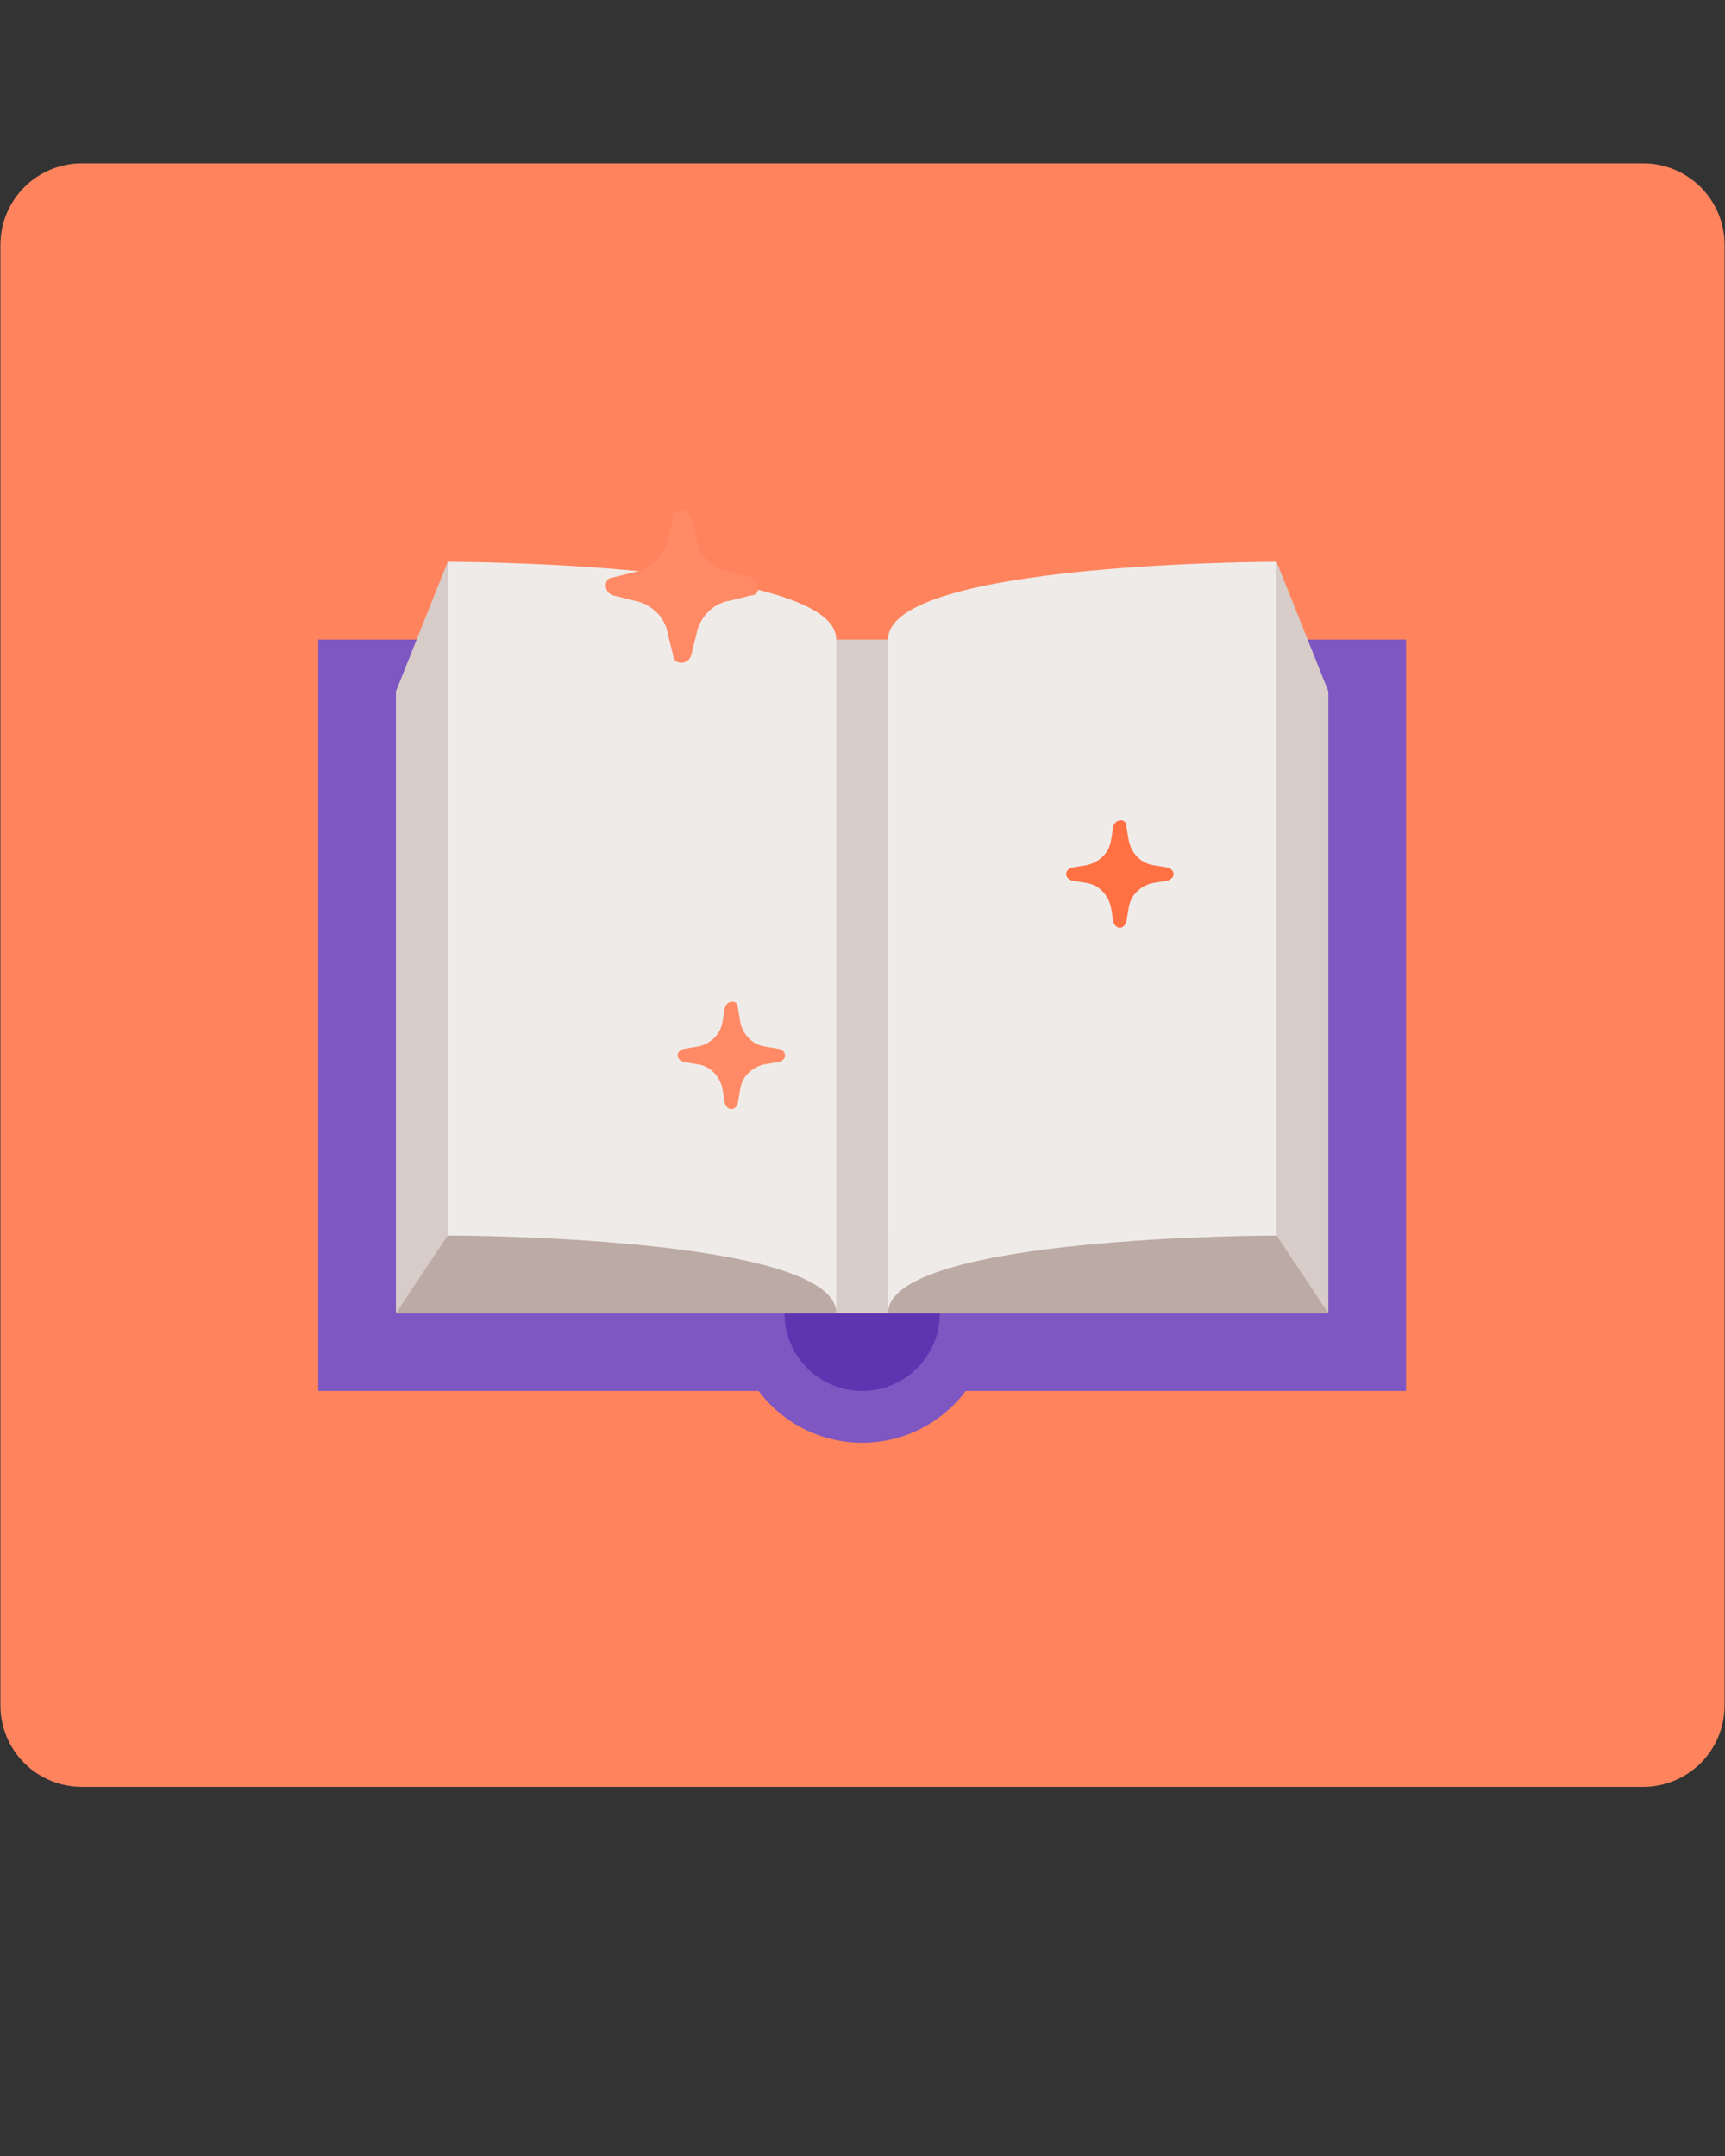 <svg xmlns="http://www.w3.org/2000/svg" xmlns:xlink="http://www.w3.org/1999/xlink" width="1080" zoomAndPan="magnify" viewBox="0 0 810 1012.5" height="1350" preserveAspectRatio="xMidYMid meet" version="1.0"><rect x="0" y="0" width="810" height="1012.5" fill="#333333" stroke="none"/><defs><clipPath id="292204381c"><path d="M 0.199 76 L 809.801 76 L 809.801 839.156 L 0.199 839.156 Z M 0.199 76 " clip-rule="nonzero"/></clipPath><clipPath id="45b37e3831"><path d="M 38.43 76.715 L 771.57 76.715 C 781.707 76.715 791.434 80.742 798.602 87.914 C 805.773 95.082 809.801 104.809 809.801 114.949 L 809.801 800.926 C 809.801 811.066 805.773 820.789 798.602 827.961 C 791.434 835.129 781.707 839.156 771.57 839.156 L 38.43 839.156 C 28.293 839.156 18.566 835.129 11.398 827.961 C 4.227 820.789 0.199 811.066 0.199 800.926 L 0.199 114.949 C 0.199 104.809 4.227 95.082 11.398 87.914 C 18.566 80.742 28.293 76.715 38.43 76.715 Z M 38.43 76.715 " clip-rule="nonzero"/></clipPath><clipPath id="f57911cde3"><path d="M 0.199 0.523 L 809.801 0.523 L 809.801 763.156 L 0.199 763.156 Z M 0.199 0.523 " clip-rule="nonzero"/></clipPath><clipPath id="6a0a097f4b"><path d="M 38.43 0.715 L 771.57 0.715 C 781.707 0.715 791.434 4.742 798.602 11.914 C 805.773 19.082 809.801 28.809 809.801 38.949 L 809.801 724.926 C 809.801 735.066 805.773 744.789 798.602 751.961 C 791.434 759.129 781.707 763.156 771.57 763.156 L 38.43 763.156 C 28.293 763.156 18.566 759.129 11.398 751.961 C 4.227 744.789 0.199 735.066 0.199 724.926 L 0.199 38.949 C 0.199 28.809 4.227 19.082 11.398 11.914 C 18.566 4.742 28.293 0.715 38.43 0.715 Z M 38.43 0.715 " clip-rule="nonzero"/></clipPath><clipPath id="c14e84d283"><rect x="0" width="810" y="0" height="764"/></clipPath><clipPath id="d3596112c2"><path d="M 344 555 L 466 555 L 466 677.566 L 344 677.566 Z M 344 555 " clip-rule="nonzero"/></clipPath></defs><g clip-path="url(#292204381c)"><g clip-path="url(#45b37e3831)"><g transform="matrix(1, 0, 0, 1, 0, 76)"><g clip-path="url(#c14e84d283)"><g clip-path="url(#f57911cde3)"><g clip-path="url(#6a0a097f4b)"><path fill="#ff845d" d="M 0.199 0.715 L 810.293 0.715 L 810.293 763.156 L 0.199 763.156 Z M 0.199 0.715 " fill-opacity="1" fill-rule="nonzero"/></g></g></g></g></g></g><path fill="#7e57c2" d="M 149.441 300.34 L 660.242 300.34 L 660.242 653.227 L 149.441 653.227 Z M 149.441 300.34 " fill-opacity="1" fill-rule="nonzero"/><g clip-path="url(#d3596112c2)"><path fill="#7e57c2" d="M 404.844 555.879 C 402.852 555.879 400.863 555.977 398.883 556.172 C 396.898 556.367 394.934 556.66 392.98 557.047 C 391.023 557.438 389.098 557.922 387.191 558.5 C 385.285 559.078 383.41 559.75 381.57 560.512 C 379.73 561.273 377.934 562.125 376.176 563.062 C 374.422 564.004 372.715 565.027 371.059 566.133 C 369.402 567.242 367.805 568.426 366.266 569.691 C 364.727 570.953 363.25 572.289 361.844 573.699 C 360.434 575.109 359.098 576.582 357.836 578.125 C 356.57 579.664 355.387 581.262 354.281 582.918 C 353.176 584.578 352.152 586.285 351.211 588.043 C 350.273 589.797 349.422 591.598 348.66 593.438 C 347.898 595.281 347.23 597.152 346.652 599.059 C 346.074 600.969 345.59 602.898 345.199 604.852 C 344.812 606.805 344.52 608.773 344.324 610.758 C 344.129 612.742 344.031 614.73 344.031 616.723 C 344.031 618.715 344.129 620.703 344.324 622.688 C 344.52 624.668 344.812 626.637 345.199 628.59 C 345.59 630.547 346.074 632.477 346.652 634.383 C 347.23 636.289 347.898 638.164 348.66 640.004 C 349.422 641.848 350.273 643.645 351.211 645.402 C 352.152 647.16 353.176 648.867 354.281 650.523 C 355.387 652.18 356.57 653.781 357.836 655.32 C 359.098 656.859 360.434 658.336 361.844 659.746 C 363.25 661.152 364.727 662.488 366.266 663.754 C 367.805 665.02 369.402 666.203 371.059 667.312 C 372.715 668.418 374.422 669.441 376.176 670.379 C 377.934 671.32 379.73 672.172 381.57 672.934 C 383.41 673.695 385.285 674.367 387.191 674.945 C 389.098 675.523 391.023 676.008 392.98 676.395 C 394.934 676.785 396.898 677.078 398.883 677.273 C 400.863 677.469 402.852 677.566 404.844 677.566 C 406.832 677.566 408.82 677.469 410.801 677.273 C 412.785 677.078 414.754 676.785 416.707 676.395 C 418.66 676.008 420.59 675.523 422.496 674.945 C 424.398 674.367 426.273 673.695 428.113 672.934 C 429.953 672.172 431.75 671.32 433.508 670.379 C 435.266 669.441 436.969 668.418 438.625 667.312 C 440.281 666.203 441.879 665.02 443.418 663.754 C 444.957 662.488 446.434 661.152 447.84 659.746 C 449.25 658.336 450.586 656.859 451.848 655.32 C 453.113 653.781 454.297 652.18 455.402 650.523 C 456.512 648.867 457.531 647.16 458.473 645.402 C 459.41 643.645 460.262 641.848 461.023 640.004 C 461.785 638.164 462.457 636.289 463.035 634.383 C 463.613 632.477 464.094 630.547 464.484 628.59 C 464.871 626.637 465.164 624.668 465.359 622.688 C 465.555 620.703 465.652 618.715 465.652 616.723 C 465.652 614.73 465.555 612.742 465.359 610.758 C 465.164 608.773 464.871 606.805 464.484 604.852 C 464.094 602.898 463.613 600.969 463.035 599.059 C 462.457 597.152 461.785 595.281 461.023 593.438 C 460.262 591.598 459.41 589.797 458.473 588.043 C 457.531 586.285 456.512 584.578 455.402 582.918 C 454.297 581.262 453.113 579.664 451.848 578.125 C 450.586 576.582 449.25 575.109 447.84 573.699 C 446.434 572.289 444.957 570.953 443.418 569.691 C 441.879 568.426 440.281 567.242 438.625 566.133 C 436.969 565.027 435.266 564.004 433.508 563.062 C 431.75 562.125 429.953 561.273 428.113 560.512 C 426.273 559.75 424.398 559.078 422.496 558.5 C 420.59 557.922 418.66 557.438 416.707 557.047 C 414.754 556.66 412.785 556.367 410.801 556.172 C 408.82 555.977 406.832 555.879 404.844 555.879 Z M 404.844 555.879 " fill-opacity="1" fill-rule="nonzero"/></g><path fill="#5e35b1" d="M 404.844 580.215 C 403.648 580.215 402.457 580.273 401.266 580.391 C 400.078 580.508 398.895 580.684 397.723 580.918 C 396.551 581.152 395.395 581.441 394.25 581.789 C 393.105 582.137 391.984 582.539 390.879 582.996 C 389.777 583.453 388.695 583.965 387.645 584.527 C 386.59 585.09 385.566 585.703 384.57 586.367 C 383.578 587.031 382.621 587.746 381.695 588.504 C 380.773 589.262 379.887 590.062 379.043 590.91 C 378.199 591.754 377.395 592.641 376.637 593.562 C 375.879 594.488 375.168 595.445 374.504 596.441 C 373.84 597.434 373.227 598.461 372.664 599.512 C 372.102 600.566 371.59 601.648 371.133 602.75 C 370.676 603.855 370.273 604.98 369.926 606.125 C 369.582 607.27 369.289 608.426 369.059 609.602 C 368.824 610.773 368.648 611.953 368.531 613.145 C 368.414 614.332 368.355 615.527 368.355 616.723 C 368.355 617.918 368.414 619.109 368.531 620.301 C 368.648 621.488 368.824 622.672 369.059 623.844 C 369.289 625.016 369.582 626.176 369.926 627.32 C 370.273 628.465 370.676 629.586 371.133 630.691 C 371.59 631.797 372.102 632.875 372.664 633.93 C 373.227 634.984 373.84 636.008 374.504 637.004 C 375.168 637.996 375.879 638.957 376.637 639.883 C 377.395 640.805 378.199 641.691 379.043 642.535 C 379.887 643.379 380.773 644.184 381.695 644.941 C 382.621 645.699 383.578 646.41 384.57 647.074 C 385.566 647.738 386.59 648.352 387.645 648.918 C 388.695 649.48 389.777 649.992 390.879 650.449 C 391.984 650.906 393.105 651.309 394.25 651.656 C 395.395 652.004 396.551 652.293 397.723 652.527 C 398.895 652.758 400.078 652.934 401.266 653.051 C 402.457 653.168 403.648 653.227 404.844 653.227 C 406.035 653.227 407.23 653.168 408.418 653.051 C 409.609 652.934 410.789 652.758 411.961 652.527 C 413.133 652.293 414.289 652.004 415.434 651.656 C 416.578 651.309 417.699 650.906 418.805 650.449 C 419.91 649.992 420.988 649.48 422.043 648.918 C 423.094 648.352 424.117 647.738 425.113 647.074 C 426.105 646.41 427.066 645.699 427.988 644.941 C 428.914 644.184 429.797 643.379 430.641 642.535 C 431.488 641.691 432.289 640.805 433.047 639.883 C 433.805 638.957 434.516 637.996 435.18 637.004 C 435.844 636.008 436.457 634.984 437.02 633.93 C 437.582 632.875 438.094 631.797 438.551 630.691 C 439.008 629.586 439.41 628.465 439.758 627.32 C 440.105 626.176 440.395 625.016 440.625 623.844 C 440.859 622.672 441.035 621.488 441.152 620.301 C 441.27 619.109 441.328 617.918 441.328 616.723 C 441.328 615.527 441.27 614.332 441.152 613.145 C 441.035 611.953 440.859 610.773 440.625 609.602 C 440.395 608.426 440.105 607.27 439.758 606.125 C 439.41 604.98 439.008 603.855 438.551 602.75 C 438.094 601.648 437.582 600.566 437.02 599.512 C 436.457 598.461 435.844 597.434 435.18 596.441 C 434.516 595.445 433.805 594.488 433.047 593.562 C 432.289 592.641 431.488 591.754 430.641 590.91 C 429.797 590.062 428.914 589.262 427.988 588.504 C 427.066 587.746 426.105 587.031 425.113 586.367 C 424.117 585.703 423.094 585.09 422.043 584.527 C 420.988 583.965 419.91 583.453 418.805 582.996 C 417.699 582.539 416.578 582.137 415.434 581.789 C 414.289 581.441 413.133 581.152 411.961 580.918 C 410.789 580.684 409.609 580.508 408.418 580.391 C 407.23 580.273 406.035 580.215 404.844 580.215 Z M 404.844 580.215 " fill-opacity="1" fill-rule="nonzero"/><path fill="#d7ccc8" d="M 599.434 263.836 L 417.004 300.34 L 392.68 300.34 L 210.25 263.836 L 185.926 324.68 L 185.926 616.723 L 623.758 616.723 L 623.758 324.68 Z M 599.434 263.836 " fill-opacity="1" fill-rule="nonzero"/><path fill="#bcaaa4" d="M 210.25 580.215 L 392.68 580.215 L 392.68 616.723 L 417.004 616.723 L 417.004 580.215 L 599.434 580.215 L 623.758 616.723 L 185.926 616.723 Z M 210.25 580.215 " fill-opacity="1" fill-rule="nonzero"/><path fill="#efebe9" d="M 599.434 263.836 C 599.434 263.836 417.004 263.836 417.004 300.34 C 417.004 336.848 417.004 616.723 417.004 616.723 C 417.004 580.215 599.434 580.215 599.434 580.215 Z M 210.25 263.836 C 210.25 263.836 392.68 263.836 392.68 300.34 C 392.68 336.848 392.68 616.723 392.68 616.723 C 392.68 580.215 210.25 580.215 210.25 580.215 Z M 210.25 263.836 " fill-opacity="1" fill-rule="nonzero"/><path fill="#ff8a65" d="M 324.574 243.148 L 327.004 252.883 C 328.223 261.402 335.52 267.484 342.816 268.703 L 352.547 271.137 C 357.41 272.352 357.41 279.656 352.547 279.656 L 342.816 282.09 C 334.305 283.305 328.223 290.605 327.004 297.906 L 324.574 307.641 C 323.355 312.508 316.059 312.508 316.059 307.641 L 313.629 297.906 C 312.41 289.391 305.113 283.305 297.816 282.09 L 288.086 279.656 C 283.223 278.438 283.223 271.137 288.086 271.137 L 297.816 268.703 C 306.332 267.484 312.41 260.184 313.629 252.883 L 316.059 243.148 C 316.059 238.281 323.355 238.281 324.574 243.148 Z M 324.574 243.148 " fill-opacity="1" fill-rule="nonzero"/><path fill="#ff7043" d="M 528.895 387.953 L 530.109 395.254 C 531.328 400.121 534.977 404.988 541.055 406.207 L 548.352 407.422 C 552 408.641 552 412.293 548.352 413.508 L 541.055 414.727 C 536.191 415.941 531.328 419.594 530.109 425.676 L 528.895 432.977 C 527.676 436.629 524.027 436.629 522.812 432.977 L 521.598 425.676 C 520.379 420.809 516.73 415.941 510.652 414.727 L 503.355 413.508 C 499.707 412.293 499.707 408.641 503.355 407.422 L 510.652 406.207 C 515.516 404.988 520.379 401.34 521.598 395.254 L 522.812 387.953 C 524.027 384.305 528.895 384.305 528.895 387.953 Z M 528.895 387.953 " fill-opacity="1" fill-rule="nonzero"/><path fill="#ff8a65" d="M 346.465 473.133 L 347.68 480.434 C 348.898 485.301 352.547 490.168 358.625 491.387 L 365.926 492.602 C 369.574 493.82 369.574 497.469 365.926 498.688 L 358.625 499.906 C 353.762 501.121 348.898 504.773 347.68 510.855 L 346.465 518.156 C 345.25 521.809 341.602 521.809 340.383 518.156 L 339.168 510.855 C 337.953 505.988 334.305 501.121 328.223 499.906 L 320.926 498.688 C 317.277 497.469 317.277 493.82 320.926 492.602 L 328.223 491.387 C 333.086 490.168 337.953 486.52 339.168 480.434 L 340.383 473.133 C 341.602 469.484 346.465 469.484 346.465 473.133 Z M 346.465 473.133 " fill-opacity="1" fill-rule="nonzero"/></svg>